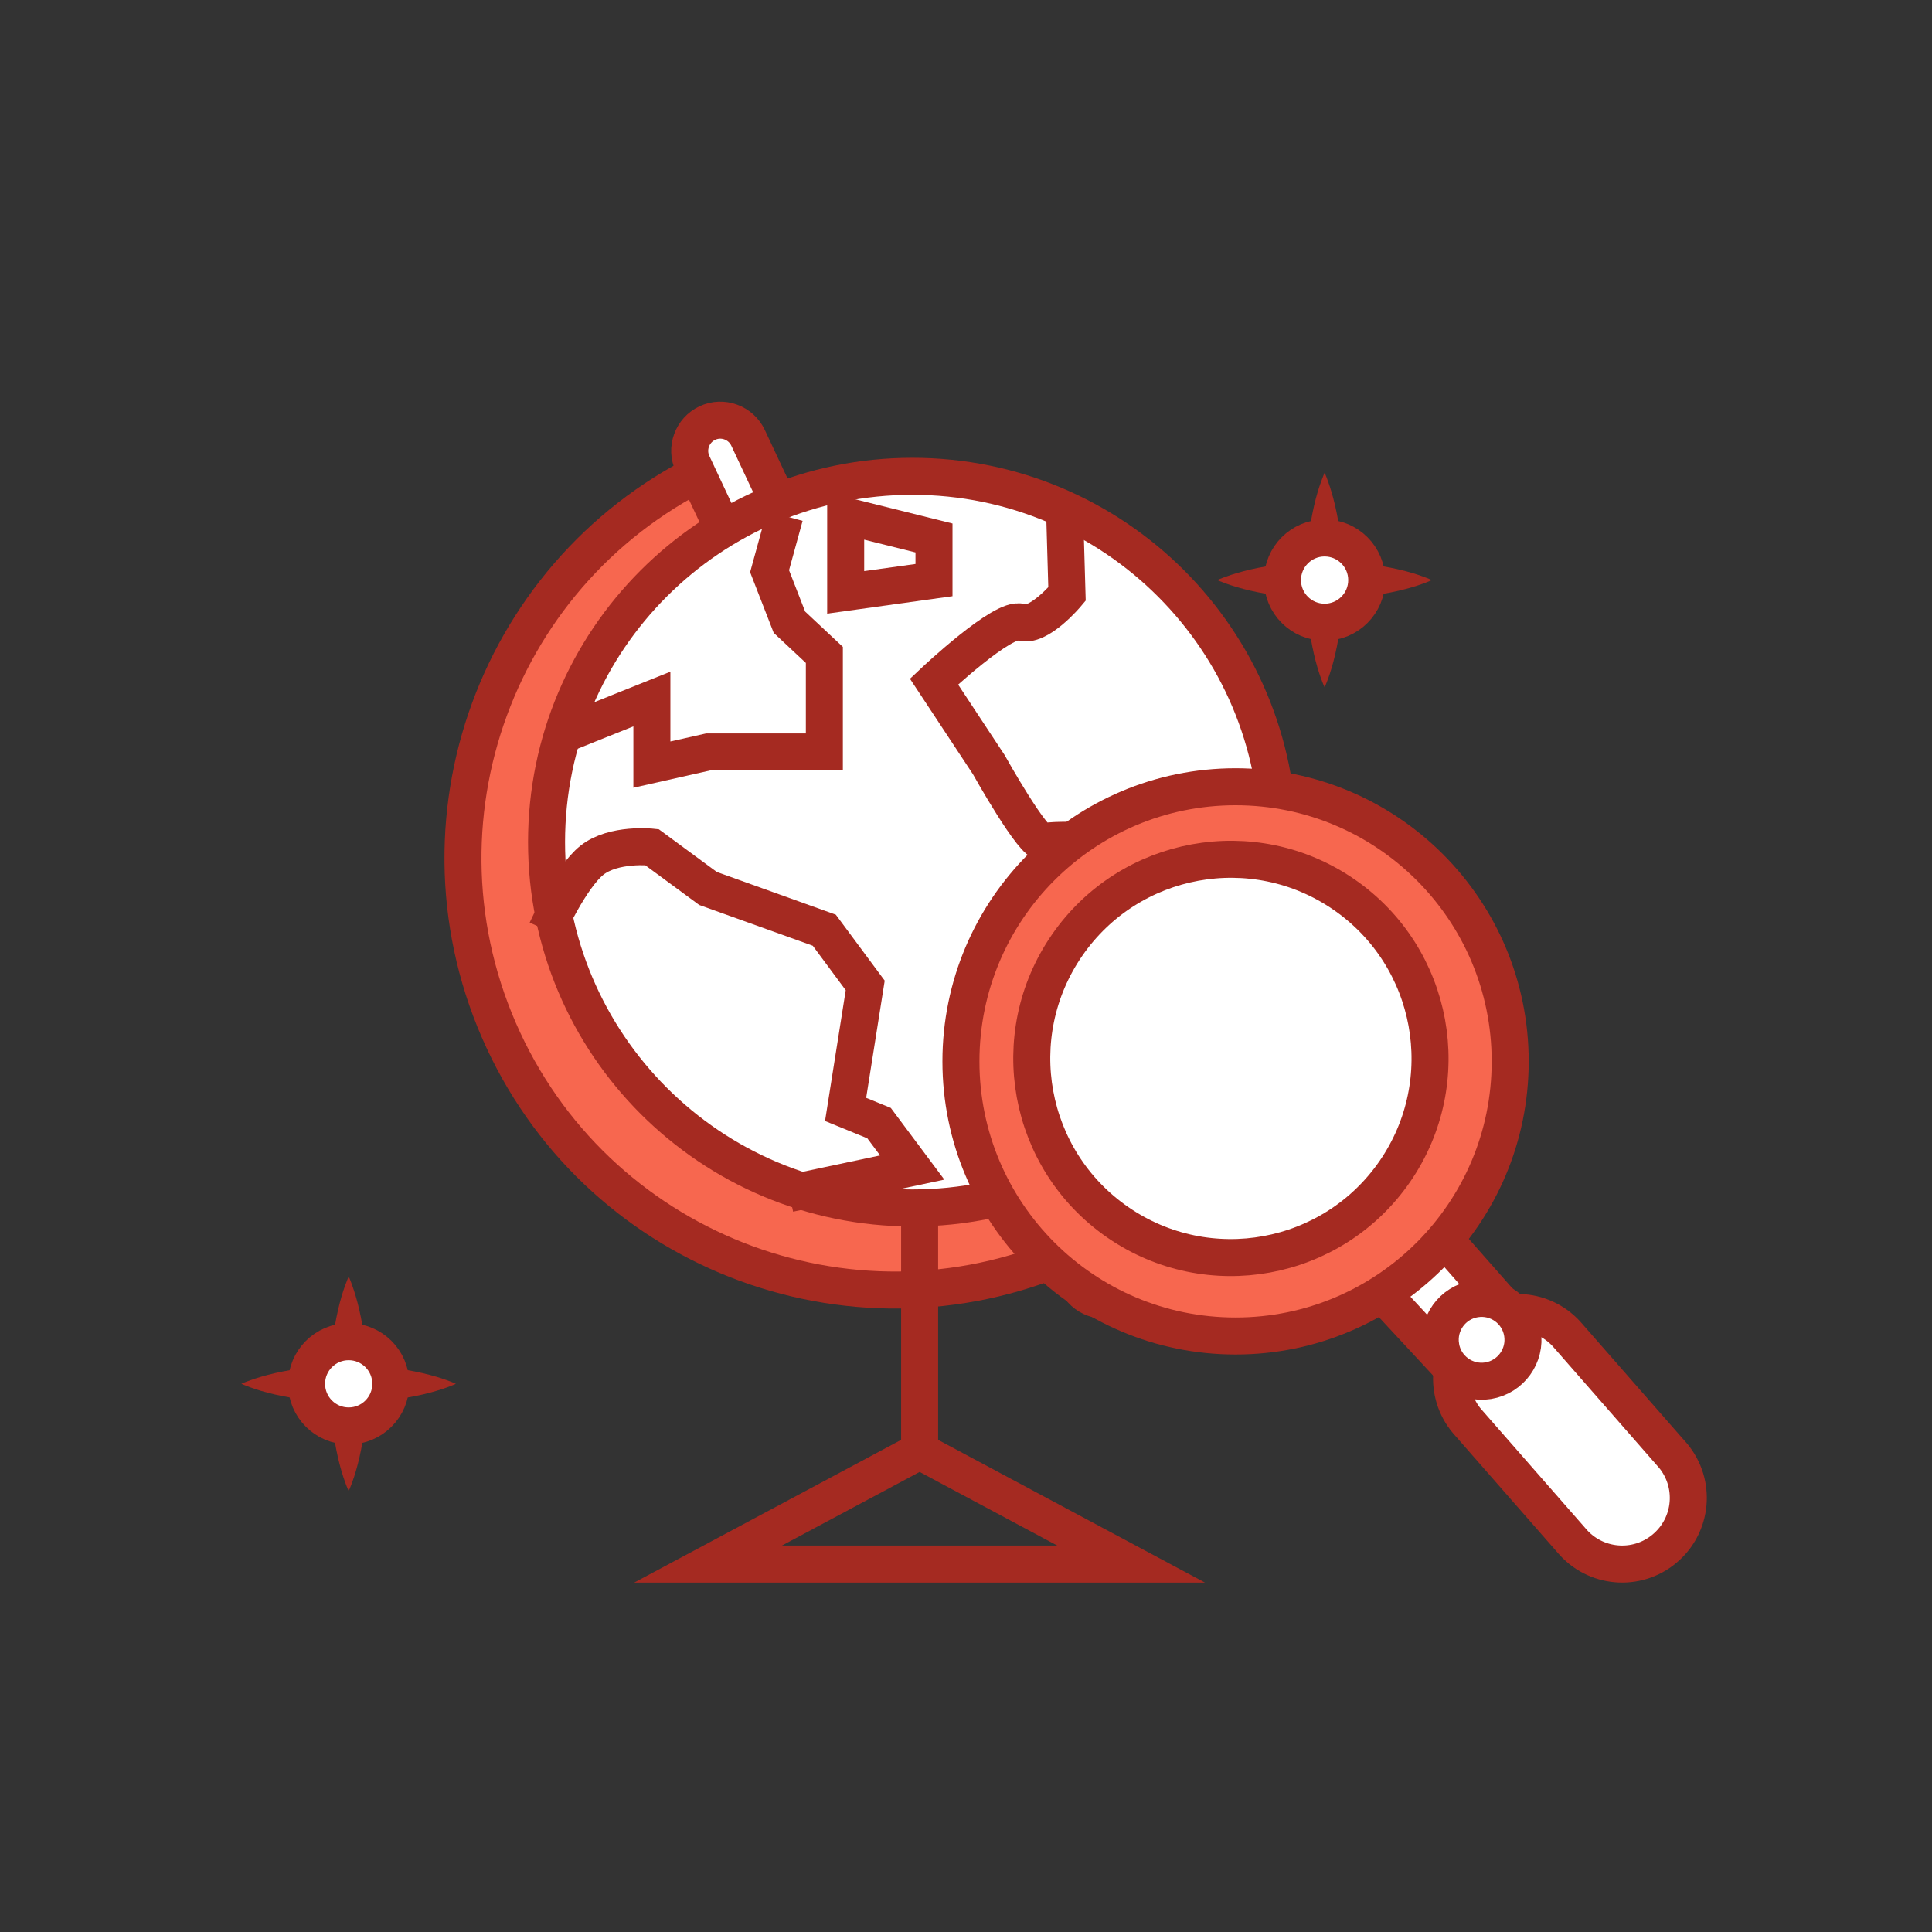 <svg width="261" height="261" viewBox="0 0 261 261" fill="none" xmlns="http://www.w3.org/2000/svg">
<rect x="0" y="0" width="261" height="261" fill="#333333" stroke="none"/>
<path d="M164.445 78.365C164.445 78.365 164.895 78.145 165.695 77.876C166.485 77.585 167.625 77.236 168.975 76.925C170.335 76.615 171.915 76.335 173.615 76.156C174.465 76.066 175.345 75.986 176.235 75.945C177.125 75.885 178.035 75.885 178.935 75.865C179.845 75.876 180.745 75.885 181.635 75.936C182.525 75.975 183.405 76.055 184.255 76.145C185.955 76.326 187.535 76.606 188.895 76.915C190.255 77.225 191.385 77.576 192.175 77.865C192.965 78.145 193.425 78.365 193.425 78.365C193.425 78.365 192.975 78.585 192.175 78.865C191.385 79.156 190.245 79.505 188.895 79.816C187.535 80.126 185.955 80.406 184.255 80.585C183.405 80.675 182.525 80.755 181.635 80.796C180.745 80.856 179.835 80.856 178.935 80.865C178.025 80.856 177.125 80.846 176.235 80.785C175.345 80.746 174.465 80.665 173.615 80.576C171.915 80.395 170.335 80.115 168.975 79.805C167.615 79.496 166.485 79.145 165.695 78.856C164.905 78.576 164.445 78.365 164.445 78.365Z" fill="#A52A21"/>
<path d="M178.945 63.865C178.945 63.865 179.165 64.316 179.435 65.115C179.725 65.906 180.075 67.046 180.385 68.395C180.695 69.755 180.975 71.335 181.155 73.035C181.245 73.885 181.325 74.766 181.365 75.656C181.425 76.546 181.425 77.456 181.445 78.356C181.435 79.266 181.425 80.165 181.375 81.055C181.335 81.945 181.255 82.826 181.165 83.675C180.985 85.376 180.705 86.956 180.395 88.316C180.085 89.675 179.735 90.805 179.445 91.596C179.165 92.385 178.945 92.846 178.945 92.846C178.945 92.846 178.725 92.395 178.445 91.596C178.155 90.805 177.805 89.665 177.495 88.316C177.185 86.956 176.905 85.376 176.725 83.675C176.635 82.826 176.555 81.945 176.515 81.055C176.455 80.165 176.455 79.255 176.445 78.356C176.455 77.445 176.465 76.546 176.525 75.656C176.565 74.766 176.645 73.885 176.735 73.035C176.915 71.335 177.195 69.755 177.505 68.395C177.815 67.035 178.165 65.906 178.455 65.115C178.735 64.326 178.945 63.865 178.945 63.865Z" fill="#A52A21"/>
<path d="M178.945 84.055C182.088 84.055 184.635 81.508 184.635 78.365C184.635 75.223 182.088 72.675 178.945 72.675C175.803 72.675 173.255 75.223 173.255 78.365C173.255 81.508 175.803 84.055 178.945 84.055Z" fill="white" stroke="#A52A21" stroke-width="5" stroke-miterlimit="10"/>
<path d="M32.605 186.945C32.605 186.945 33.056 186.725 33.855 186.455C34.645 186.165 35.785 185.815 37.136 185.505C38.495 185.195 40.075 184.915 41.775 184.735C42.625 184.645 43.505 184.565 44.395 184.525C45.285 184.465 46.196 184.465 47.096 184.445C48.005 184.455 48.905 184.465 49.795 184.515C50.685 184.555 51.565 184.635 52.415 184.725C54.115 184.905 55.695 185.185 57.055 185.495C58.415 185.805 59.545 186.155 60.335 186.445C61.125 186.725 61.585 186.945 61.585 186.945C61.585 186.945 61.135 187.165 60.335 187.445C59.545 187.735 58.405 188.085 57.055 188.395C55.695 188.705 54.115 188.985 52.415 189.165C51.565 189.255 50.685 189.335 49.795 189.375C48.905 189.435 47.995 189.435 47.096 189.445C46.185 189.435 45.285 189.425 44.395 189.365C43.505 189.325 42.625 189.245 41.775 189.155C40.075 188.975 38.495 188.695 37.136 188.385C35.776 188.075 34.645 187.725 33.855 187.435C33.066 187.155 32.605 186.945 32.605 186.945Z" fill="#A52A21"/>
<path d="M47.105 172.445C47.105 172.445 47.325 172.895 47.596 173.695C47.886 174.485 48.235 175.625 48.545 176.975C48.855 178.335 49.135 179.915 49.315 181.615C49.405 182.465 49.485 183.345 49.525 184.235C49.585 185.125 49.586 186.035 49.605 186.935C49.596 187.845 49.585 188.745 49.535 189.635C49.495 190.525 49.415 191.405 49.325 192.255C49.145 193.955 48.865 195.535 48.555 196.895C48.245 198.255 47.895 199.385 47.605 200.175C47.325 200.965 47.105 201.425 47.105 201.425C47.105 201.425 46.886 200.975 46.605 200.175C46.316 199.385 45.965 198.245 45.655 196.895C45.345 195.535 45.066 193.955 44.886 192.255C44.795 191.405 44.715 190.525 44.675 189.635C44.615 188.745 44.615 187.835 44.605 186.935C44.615 186.025 44.625 185.125 44.685 184.235C44.725 183.345 44.805 182.465 44.895 181.615C45.075 179.915 45.355 178.335 45.665 176.975C45.975 175.615 46.325 174.485 46.615 173.695C46.895 172.905 47.105 172.445 47.105 172.445Z" fill="#A52A21"/>
<path d="M47.106 192.635C50.248 192.635 52.795 190.088 52.795 186.945C52.795 183.803 50.248 181.255 47.106 181.255C43.963 181.255 41.416 183.803 41.416 186.945C41.416 190.088 43.963 192.635 47.106 192.635Z" fill="white" stroke="#A52A21" stroke-width="5" stroke-miterlimit="10"/>
<path d="M144.145 169.435C114.585 182.265 80.215 168.715 67.385 139.155C54.555 109.595 68.105 75.225 97.665 62.395" fill="#F7674F"/>
<path d="M144.145 169.435C114.585 182.265 80.215 168.715 67.385 139.155C54.555 109.595 68.105 75.225 97.665 62.395" stroke="#A52A21" stroke-width="5" stroke-miterlimit="10"/>
<path fill-rule="evenodd" clip-rule="evenodd" d="M95.555 57.155C93.495 58.125 92.595 60.595 93.565 62.655L145.455 173.265C146.425 175.325 148.895 176.215 150.955 175.255C153.015 174.285 153.905 171.815 152.945 169.755L101.055 59.145C100.085 57.085 97.615 56.185 95.555 57.155Z" fill="white" stroke="#A52A21" stroke-width="5" stroke-miterlimit="10"/>
<path d="M123.255 163.185C150.549 163.185 172.675 141.059 172.675 113.765C172.675 86.472 150.549 64.346 123.255 64.346C95.962 64.346 73.835 86.472 73.835 113.765C73.835 141.059 95.962 163.185 123.255 163.185Z" fill="white" stroke="#A52A21" stroke-width="5" stroke-miterlimit="10"/>
<path d="M73.835 125.665C73.835 125.665 77.046 118.525 79.975 116.205C82.915 113.885 88.065 114.445 88.065 114.445L95.645 120.025L111.355 125.665L116.885 133.125L114.235 149.875L118.755 151.725L123.235 157.725L106.625 161.245" stroke="#A52A21" stroke-width="5" stroke-miterlimit="10"/>
<path d="M77.005 98.865L88.065 94.435V103.295L95.655 101.585H111.365V88.475L106.645 84.055L103.965 77.165L106.015 69.705" stroke="#A52A21" stroke-width="5" stroke-miterlimit="10"/>
<path d="M114.246 69.705V80.025L126.176 78.365V72.675L114.246 69.705Z" stroke="#A52A21" stroke-width="5" stroke-miterlimit="10"/>
<path d="M124.235 196.015L95.655 211.295H152.805L124.235 196.015Z" stroke="#A52A21" stroke-width="5" stroke-miterlimit="10"/>
<path d="M124.235 196.015V162.625" stroke="#A52A21" stroke-width="5" stroke-miterlimit="10"/>
<path d="M143.815 68.825L144.145 80.255C144.145 80.255 140.255 84.905 137.915 84.055C135.585 83.205 126.175 92.075 126.175 92.075L133.575 103.295C133.575 103.295 139.715 114.305 140.975 113.755C142.245 113.205 152.805 113.755 152.805 113.755L155.785 117.705V133.115L160.245 138.895L155.785 149.355" stroke="#A52A21" stroke-width="5" stroke-miterlimit="10"/>
<path d="M210.055 184.345L213.595 203.695L186.235 174.215L194.425 166.605L210.055 184.345Z" fill="white" stroke="#A52A21" stroke-width="5" stroke-miterlimit="10"/>
<path d="M166.915 180.485C187.405 180.485 204.016 163.875 204.016 143.385C204.016 122.896 187.405 106.285 166.915 106.285C146.426 106.285 129.815 122.896 129.815 143.385C129.815 163.875 146.426 180.485 166.915 180.485Z" fill="#F7674F" stroke="#A52A21" stroke-width="5" stroke-miterlimit="10"/>
<path d="M188.421 158.274C196.863 146.049 193.798 129.295 181.573 120.853C169.349 112.41 152.595 115.476 144.152 127.7C135.71 139.925 138.775 156.679 151 165.121C163.224 173.564 179.978 170.498 188.421 158.274Z" fill="white" stroke="#A52A21" stroke-width="5" stroke-miterlimit="10"/>
<path d="M225.685 196.275C229.055 199.895 228.835 205.555 225.215 208.905C221.605 212.265 215.945 212.055 212.585 208.425L198.486 192.325C195.126 188.705 195.335 183.055 198.945 179.695C202.565 176.335 208.225 176.545 211.585 180.165L225.685 196.275Z" fill="white" stroke="#A52A21" stroke-width="5" stroke-miterlimit="10"/>
<path fill-rule="evenodd" clip-rule="evenodd" d="M194.636 181.885C194.146 178.835 196.216 175.965 199.266 175.475C202.316 174.985 205.185 177.055 205.675 180.105C206.165 183.155 204.095 186.025 201.045 186.525C197.995 187.015 195.126 184.945 194.636 181.895V181.885Z" fill="white" stroke="#A52A21" stroke-width="5" stroke-miterlimit="10"/>
</svg>

